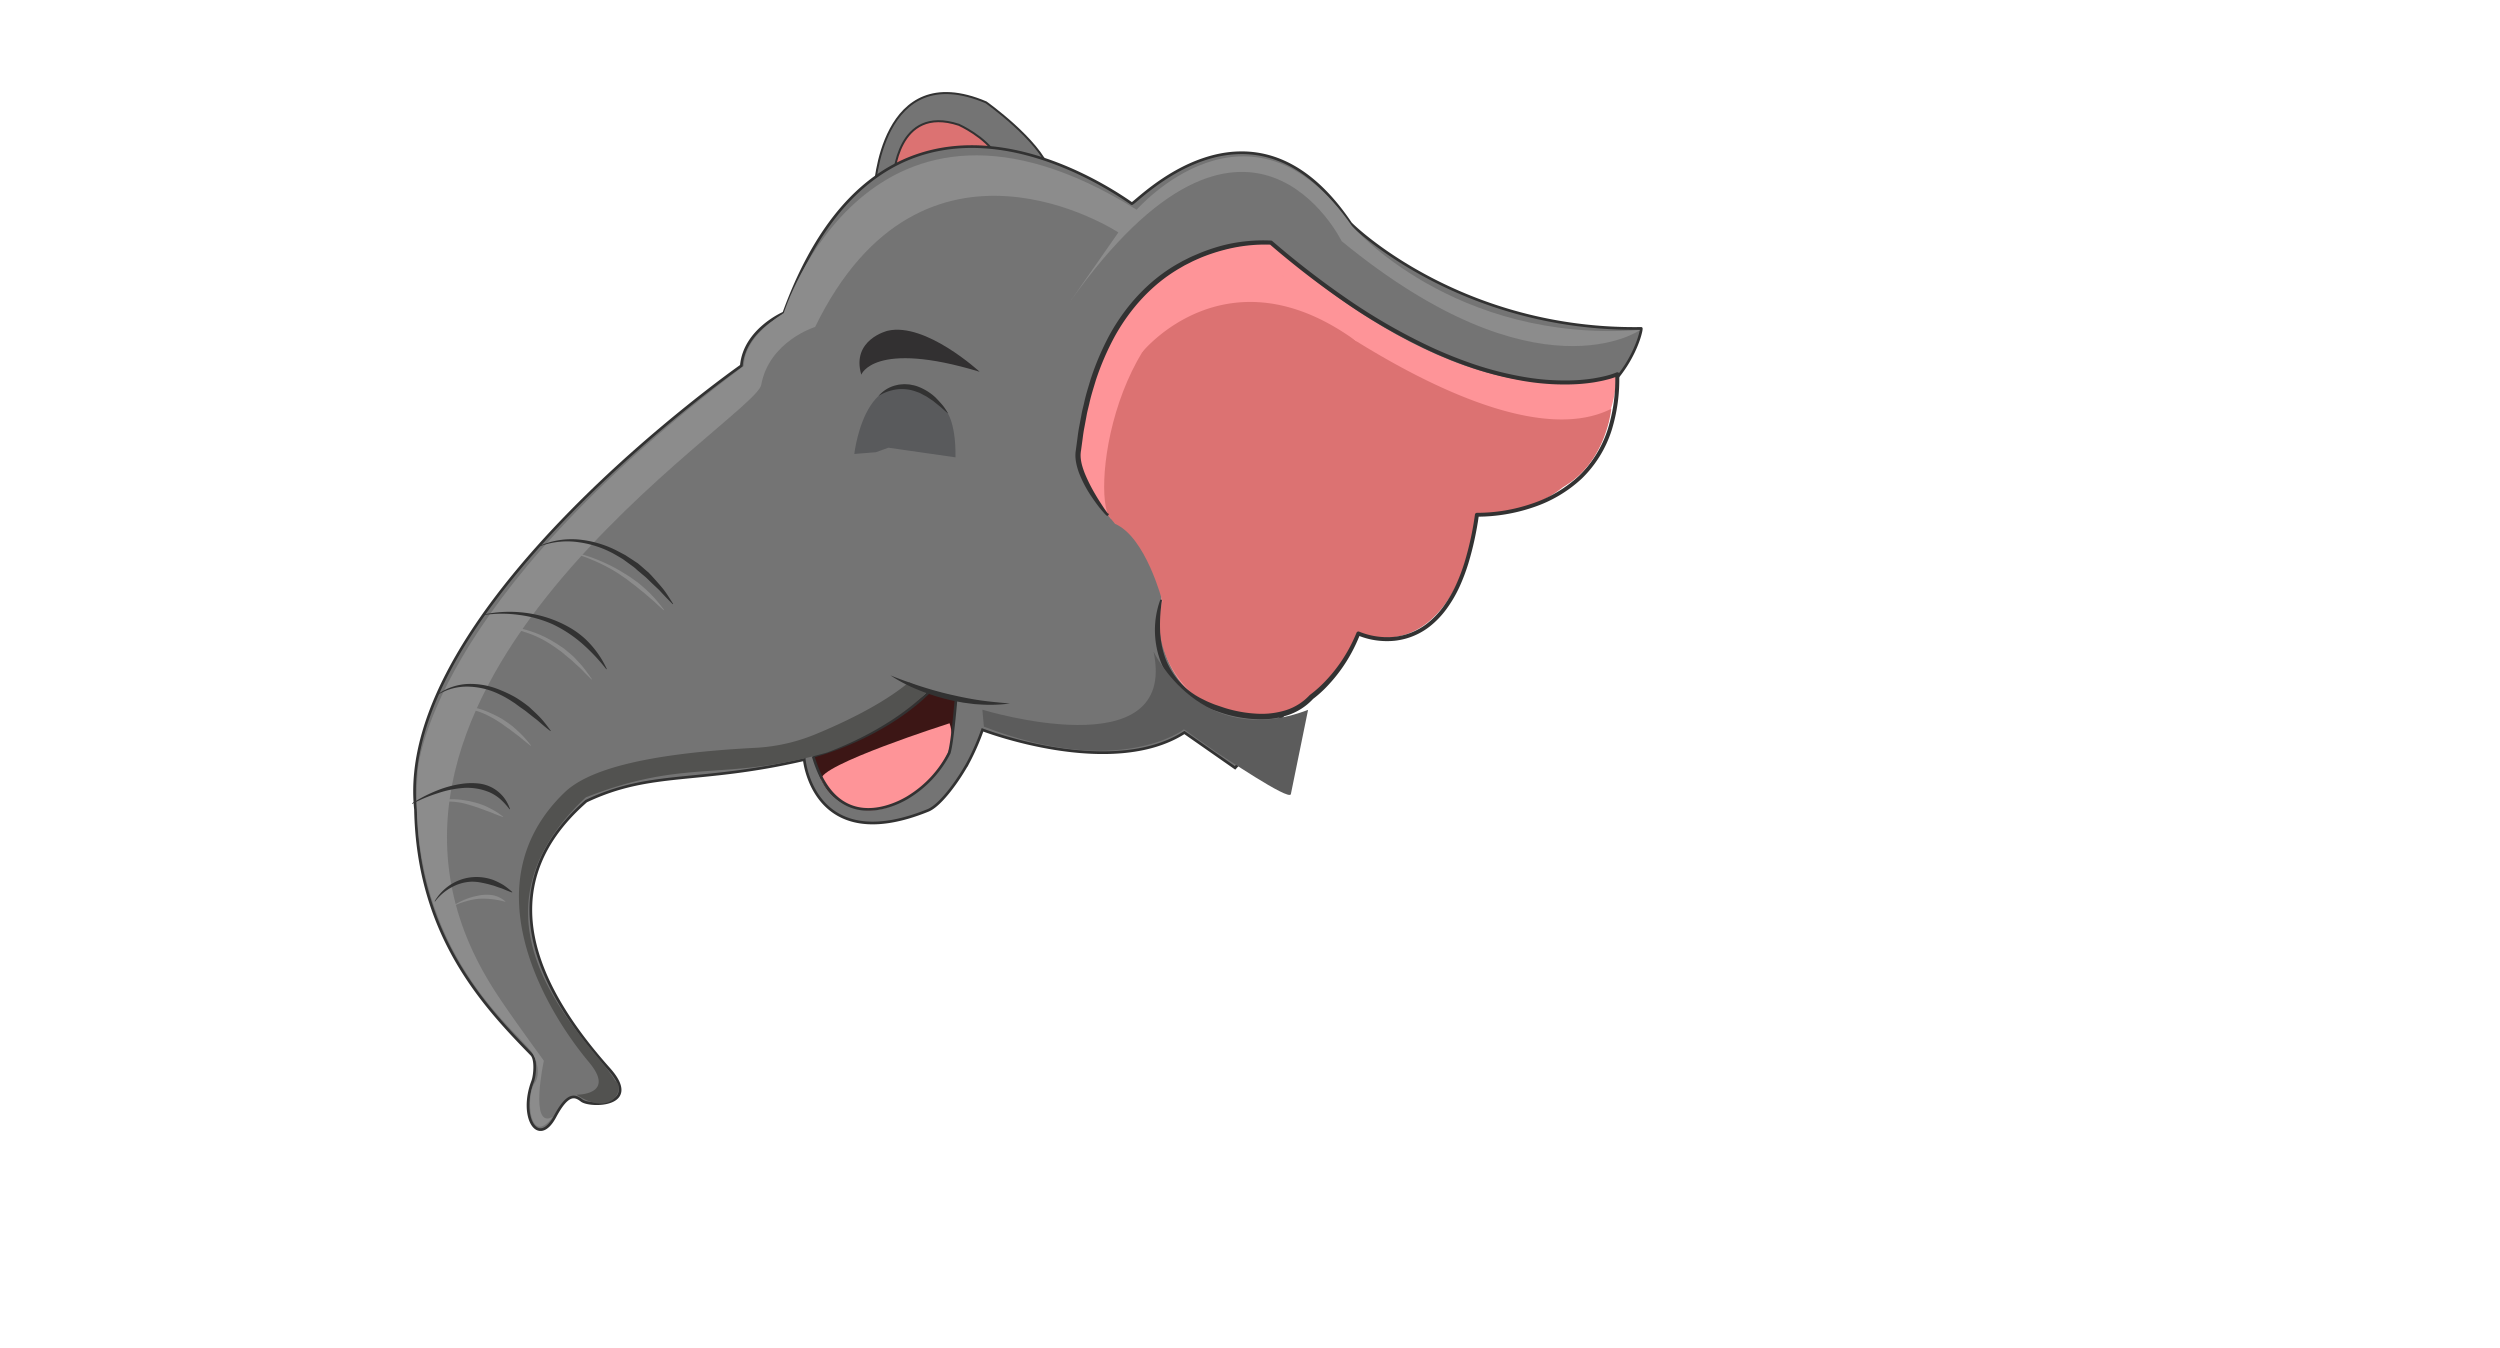 <svg id="b1c61b29-e468-4e91-93d0-33e4ae3a68d2" data-name="Layer 1" xmlns="http://www.w3.org/2000/svg" width="926.96" height="500" viewBox="0 0 926.96 500">
  <defs>
    <style>
      .a4994cab-c2e2-4068-a5ba-ed9ad0e1ef14, .f866bcf1-60b2-4d56-aa10-275effb73aea {
        fill: #747474;
      }

      .a4994cab-c2e2-4068-a5ba-ed9ad0e1ef14, .b62d9935-5cd7-4926-a21f-e5650c2098ad, .efa69ad6-71ac-43d7-8656-0afeee65d25d, .f866bcf1-60b2-4d56-aa10-275effb73aea {
        stroke: #323232;
        stroke-miterlimit: 10;
      }

      .efa69ad6-71ac-43d7-8656-0afeee65d25d, .f866bcf1-60b2-4d56-aa10-275effb73aea {
        stroke-width: 0.75px;
      }

      .efa69ad6-71ac-43d7-8656-0afeee65d25d, .f55aa812-460d-42e1-bc52-7b00164e5764 {
        fill: #dc7272;
      }

      .acbed302-c205-4986-b130-e167320ed5ef {
        fill: #3c1615;
      }

      .ade8fb35-a178-42d7-9577-42022dd63b57 {
        fill: #fe9498;
      }

      .a92899cc-efb4-478e-b4dc-bd08bd4c0027 {
        fill: #323232;
      }

      .b1260d4a-030a-4891-9708-1fe12dba3969 {
        fill: #323031;
      }

      .b5345e56-c3b2-4132-82fb-4a3e8483b478 {
        fill: #595a5c;
      }

      .b62d9935-5cd7-4926-a21f-e5650c2098ad {
        fill: none;
      }

      .e05acaf0-5c37-431e-9221-5254a792153c {
        fill: #5c5c5c;
      }

      .a361a891-89b9-4d02-80db-ae80595c1104 {
        fill: #8c8c8c;
      }

      .ffb519cd-5adc-425c-996f-678b5ec50dfb {
        fill: #525250;
      }
    </style>
  </defs>
  <g>
    <g>
      <path class="f866bcf1-60b2-4d56-aa10-275effb73aea" d="M324.27,70.23s2.2-48.9,41.35-32.28c0,0,19.52,13.86,23.53,25.17C389.15,63.12,341.24,74.44,324.27,70.23Z"/>
      <path class="efa69ad6-71ac-43d7-8656-0afeee65d25d" d="M331.32,65.92s1.14-27.23,24.21-19.65c0,0,10,4.48,14,11.55C369.57,57.82,348.83,55.73,331.32,65.92Z"/>
    </g>
    <path class="a4994cab-c2e2-4068-a5ba-ed9ad0e1ef14" d="M197.1,391c1.77,1.82,1.19,7.87.42,9.9-5.07,13.3,2,24.76,8.24,13.15,4.72-8.84,7.35-8,9.9-6,3.1,2.42,22.77,2.27,10-11.87-25-28.08-45.92-66.26-8.3-99.13,24.32-11.53,41.4-6.27,80.85-15.41,0,0,3.35,36.11,45.89,18.84,4.65-1.89,11.4-11.27,15.08-18.12a88.48,88.48,0,0,0,5.11-11.75s47.73,18.39,74.87,1l18.78,13.11,117-128.22c29-9.28,34.08-34.74,33.6-34.73-67,1-107.2-38.15-107.79-39-36.76-54.59-80.17-6.6-81.12-7.27-11.68-8.16-92-61.4-129,40.56,0,0-14.59,6.22-15.75,19.56,0,0-128.78,90.1-120.81,164.54C154.94,346.89,179.4,372.85,197.1,391Z"/>
    <path class="acbed302-c205-4986-b130-e167320ed5ef" d="M301.51,276.49s23.59-5.19,43.17-20.07l9.83,2.49s1.32,29-24.38,39.93C330.13,298.84,303.83,307.67,301.51,276.49Z"/>
    <path class="ade8fb35-a178-42d7-9577-42022dd63b57" d="M352.08,268.18s-49.18,15.68-47.56,20.95c0,0,11.93,22.72,35.86,3.87C340.38,293,356.48,280.52,352.08,268.18Z"/>
    <g>
      <path class="ade8fb35-a178-42d7-9577-42022dd63b57" d="M400.1,162.49S405.81,92.17,471.3,90c0,0,68.57,67.25,128.35,48.79,0,0-1.85,49.33-52,52.08,0,0-8.93,53.27-44,44,0,0-19.89,46.69-60.46,23.35,0,0-16.52-10.29-12.4-37.78,0,0-5.15-22.34-18.9-28.18C411.87,192.22,397.48,176.32,400.1,162.49Z"/>
      <path class="f55aa812-460d-42e1-bc52-7b00164e5764" d="M411,191.26c-6.47-13.92,5.45-89.9,58.91-87.77,0,0,20.78,6.79,34.47,25.52,0,0,44.56,35.61,89.73,27.05,0,0,2.38,0,2.57-.54,0,0-9.11,35-48.57,35.66,0,0-6.78,54.43-44,44,0,0-19,50-62,22,0,0-16.55-13.93-11.13-34.28,0,0-6.12-23.78-17.53-28.66h0Z"/>
      <path class="a92899cc-efb4-478e-b4dc-bd08bd4c0027" d="M411.05,190.54a.69.69,0,0,1,.05.13c.11.52-.82.76-.68.54-.13-.08-.07-.05-.11-.08l-.05,0-.13-.11-.21-.21-.4-.42-.75-.85c-.49-.58-1-1.16-1.44-1.75q-1.38-1.8-2.64-3.69a44.31,44.31,0,0,1-4.31-8,24.74,24.74,0,0,1-1.35-4.46,15.63,15.63,0,0,1-.28-2.38,12.36,12.36,0,0,1,.16-2.39l.6-4.46c.19-1.49.39-3,.69-4.46l.83-4.43c.26-1.48.68-2.94,1-4.4.64-2.95,1.58-5.82,2.43-8.71a100.85,100.85,0,0,1,7.16-16.62c5.89-10.54,14.34-19.86,24.91-25.9l2-1.12,2-1c1.34-.7,2.76-1.25,4.15-1.85A68.46,68.46,0,0,1,453.34,91a61,61,0,0,1,18-1.8h0a.76.76,0,0,1,.4.17h0A320.16,320.16,0,0,0,500,111.15a216.49,216.49,0,0,0,30.84,17.65,161.39,161.39,0,0,0,16.51,6.54,124.63,124.63,0,0,0,17.19,4.33,89.08,89.08,0,0,0,17.62,1.39,66.13,66.13,0,0,0,8.79-.77c1.45-.25,2.89-.52,4.31-.88a29.15,29.15,0,0,0,4.12-1.31h0a.73.73,0,0,1,1,.39.8.8,0,0,1,0,.26,63.76,63.76,0,0,1-2.82,20.84,43.31,43.31,0,0,1-11.07,17.87,49.22,49.22,0,0,1-18.12,10.69,64.48,64.48,0,0,1-20.77,3.43l.75-.62a117.65,117.65,0,0,1-3.92,18,72.69,72.69,0,0,1-3.28,8.64,47.51,47.51,0,0,1-4.66,8,33.12,33.12,0,0,1-6.43,6.74,25.5,25.5,0,0,1-8.31,4.3,25.82,25.82,0,0,1-4.61.94,28.26,28.26,0,0,1-4.69.08,27.75,27.75,0,0,1-9.13-2.13l1-.39h0a60.85,60.85,0,0,1-3.15,6.81,57.75,57.75,0,0,1-8.76,12.16,42.81,42.81,0,0,1-5.62,5.1l.16-.15a22.33,22.33,0,0,1-9.53,6.14,32.1,32.1,0,0,1-11.15,1.49A47.88,47.88,0,0,1,455.21,265c-.91-.25-1.79-.52-2.7-.84l-2.6-.88c-.88-.31-1.74-.7-2.6-1s-1.69-.82-2.54-1.22a31.46,31.46,0,0,1-8.95-6.83,28.38,28.38,0,0,1-5.75-9.71,33,33,0,0,1,.09-22,.35.35,0,0,1,.45-.2.34.34,0,0,1,.22.38v0a56.91,56.91,0,0,0-.69,10.73A34.17,34.17,0,0,0,432,243.8a27.63,27.63,0,0,0,13.78,15.38c.8.38,1.58.82,2.4,1.15s1.64.7,2.49,1l2.59.87c.82.29,1.68.55,2.54.78a48.09,48.09,0,0,0,10.57,1.66,30.19,30.19,0,0,0,10.47-1.33,20.43,20.43,0,0,0,8.74-5.55l.14-.12,0,0a44.75,44.75,0,0,0,5.4-4.78,56.42,56.42,0,0,0,8.69-11.67,59.39,59.39,0,0,0,3.17-6.58h0a.75.75,0,0,1,1-.4h0a27.12,27.12,0,0,0,13,1.91,24.24,24.24,0,0,0,12.18-4.94,31.85,31.85,0,0,0,6.14-6.45,46.59,46.59,0,0,0,4.52-7.77,70.58,70.58,0,0,0,3.21-8.45,114.91,114.91,0,0,0,3.86-17.74.73.73,0,0,1,.73-.62h0a63.05,63.05,0,0,0,20.25-3.36,47.77,47.77,0,0,0,17.58-10.36,41.76,41.76,0,0,0,10.69-17.27,62.43,62.43,0,0,0,2.76-20.36l1,.65a29.27,29.27,0,0,1-4.38,1.4c-1.46.38-2.94.65-4.43.91a66,66,0,0,1-9,.78,90.25,90.25,0,0,1-17.91-1.4,126.84,126.84,0,0,1-17.39-4.39,158,158,0,0,1-16.66-6.6,218.24,218.24,0,0,1-31.06-17.76,323.67,323.67,0,0,1-28.32-21.84l.4.17h0a59.48,59.48,0,0,0-17.48,2,68.08,68.08,0,0,0-8.38,2.8c-1.34.61-2.72,1.15-4,1.85l-2,1-1.91,1.11c-10.22,5.91-18.37,15-24.07,25.29a99.08,99.08,0,0,0-7,16.25c-.84,2.84-1.77,5.65-2.39,8.55-.33,1.45-.74,2.88-1,4.34l-.81,4.37c-.3,1.45-.5,2.93-.69,4.4l-.6,4.42c-.49,2.75.3,5.55,1.33,8.25a60,60,0,0,0,3.92,7.86c.74,1.28,1.52,2.53,2.34,3.77.4.62.8,1.24,1.22,1.85l.64.9.32.44.16.21.07.09h0s0,0-.07,0c.17-.2-.74,0-.64.52l0,.07a.45.45,0,0,1,.2-.62A.46.46,0,0,1,411.05,190.54Z"/>
      <path class="f55aa812-460d-42e1-bc52-7b00164e5764" d="M469.89,103.49a367.39,367.39,0,0,0,31.38,22c28.84,18.1,70.84,38.88,96.17,26.08,0,0-1.85,19.94-17.71,28.89,0,0-3.73-6.29-8.87-9.93s-6.56-5.4-11.79-8.06-55.5-18.32-56.05-19-12.11-11.65-12.11-11.65l-5.36-6.21Z"/>
      <path class="ade8fb35-a178-42d7-9577-42022dd63b57" d="M423.49,130.59s31.47-39.11,79.53-4c0,0-3.16-5.8-4.25-7.43a21.29,21.29,0,0,0-4.73-5.27c-1.81-1.27,4.18,2-4.54-3.45s-9.08-5.73-11.44-7-10.17-4.31-10.17-4.31-2.18-1.77-6.54-.79-6.18.61-12,2.79-1.82-3.82-10.9,4.54-8.9,7.63-10.35,10.17a62.32,62.32,0,0,1-4.62,6.41l-3.55,6.67Z"/>
    </g>
    <g>
      <path class="b1260d4a-030a-4891-9708-1fe12dba3969" d="M319.35,138.93s4.69-13,43.89-1.08c0,0-20-18.47-34.11-15.21C329.13,122.64,315.55,125.9,319.35,138.93Z"/>
      <path class="b5345e56-c3b2-4132-82fb-4a3e8483b478" d="M316.76,168.32s4.85-42.38,33.73-16.45c0,0,4,3.8,3.79,17.71L329.41,166l-4.64,1.68Z"/>
      <path class="a92899cc-efb4-478e-b4dc-bd08bd4c0027" d="M325.73,146.83a12.28,12.28,0,0,1,6.58-4c.32-.07.64-.16,1-.22l1-.1c.33,0,.67-.07,1-.07l1,.05,1,.07,1,.21a10.57,10.57,0,0,1,1.93.52,19.74,19.74,0,0,1,6.64,4.1c.9.93,1.78,1.86,2.6,2.84s1.47,2.08,2.13,3.16c-1-.8-1.92-1.65-2.84-2.48l-2.88-2.32c-.52-.32-1-.65-1.53-1a9.76,9.76,0,0,0-1.54-.94c-.53-.27-1.05-.56-1.58-.84s-1.11-.42-1.66-.64a15.22,15.22,0,0,0-6.93-.81A17.11,17.11,0,0,0,325.73,146.83Z"/>
    </g>
    <path class="b62d9935-5cd7-4926-a21f-e5650c2098ad" d="M301.51,280.4s25.33-6.35,43.17-24l9.83,2.49s-1.34,16.47-2.57,20.32a40.93,40.93,0,0,1-14.6,16s-26.18,17.94-35.83-14.81"/>
    <path class="e05acaf0-5c37-431e-9221-5254a792153c" d="M364.24,263.14S437,285.45,427.72,241.6c0,0,17.57,36.82,57.29,21.61l-6.38,31.25c-.54,2.69-25.51-14.32-27.85-15.73L439,270.42s-23.91,18.54-74.19-1Z"/>
    <path class="a361a891-89b9-4d02-80db-ae80595c1104" d="M414.68,86.18s-72.26-47.46-112.45,35.05c0,0-17,5.23-20,21.52-2.22,12.18-168.66,112.9-99.82,223,0,0,2.51,4.59,19.24,27.55,0,0-5.51,25.63,3.29,20.84-8.68,11.64-10.16-8-6.67-12.62,2.24-3,.85-9.08-1.53-12-8.3-10-46.43-40.25-41.84-103.77,0,0,3.34-61.78,120.81-150,.58-.44-1.65-9.11,14.88-19.68,0,0,31.51-100.16,130.87-38.3,0,0,42.06-48.31,79.82,6,0,0,37.66,43.61,106.89,38.58,0,0-38,26.73-110.71-32.94,0,0-34.59-70.7-100.78,22.56Z"/>
    <g>
      <g>
        <path class="a92899cc-efb4-478e-b4dc-bd08bd4c0027" d="M200.32,202.28a29.76,29.76,0,0,1,14.29-2.23,39.28,39.28,0,0,1,14,4.07c1.08.58,2.18,1.13,3.26,1.72l3.07,2c.51.35,1,.67,1.52,1l1.41,1.19,2.76,2.42c1.69,1.77,3.31,3.6,4.87,5.46s2.8,4,4.1,6l-.16.12q-2.59-2.56-5-5.22l-2.61-2.46c-.87-.82-1.68-1.69-2.58-2.47l-2.72-2.28-1.34-1.18c-.45-.37-.95-.7-1.42-1.05L231,207.35c-1-.62-2-1.2-3.06-1.81a37.81,37.81,0,0,0-13.39-4.49,29.16,29.16,0,0,0-14.1,1.41Z"/>
        <path class="a361a891-89b9-4d02-80db-ae80595c1104" d="M209.06,204.29a45.66,45.66,0,0,1,10.72,2.57,65.63,65.63,0,0,1,10,4.7c.8.47,1.57,1,2.37,1.45l1.18.73,1.13.8c.75.54,1.52,1.07,2.25,1.62l2.12,1.81a50,50,0,0,1,3.94,3.9c1.23,1.37,2.37,2.83,3.47,4.3l-.11.1c-.71-.59-1.38-1.21-2.07-1.82s-1.31-1.27-2-1.84-1.38-1.18-2.08-1.77l-1-.89-1.07-.84-2.11-1.72-2.16-1.65-1.07-.84-1.12-.77c-.75-.51-1.48-1-2.25-1.54a62.78,62.78,0,0,0-9.66-5,45.25,45.25,0,0,0-10.45-3.12Z"/>
      </g>
      <g>
        <path class="a92899cc-efb4-478e-b4dc-bd08bd4c0027" d="M179.21,227.87a46.53,46.53,0,0,1,13.33-.88,45.48,45.48,0,0,1,13.11,3,43.66,43.66,0,0,1,6.1,3,32.45,32.45,0,0,1,5.44,4.1A36.08,36.08,0,0,1,225,248.06l-.17.11a69.93,69.93,0,0,0-9-9.55A48.18,48.18,0,0,0,205,231.5,44.58,44.58,0,0,0,192.44,228a46.27,46.27,0,0,0-13.19.07Z"/>
        <path class="a361a891-89b9-4d02-80db-ae80595c1104" d="M178.42,232.56a33.62,33.62,0,0,1,11.92-.09,43.84,43.84,0,0,1,11.45,3.61,51.91,51.91,0,0,1,5.24,3c.83.58,1.71,1.08,2.49,1.72l2.31,1.95c.37.34.77.65,1.11,1l1,1.09c.68.74,1.38,1.46,2,2.21,1.27,1.55,2.43,3.19,3.56,4.83l-.12.09c-.73-.69-1.42-1.4-2.13-2.09s-1.34-1.45-2.07-2.11-1.46-1.32-2.19-2l-1.08-1c-.36-.33-.76-.61-1.14-.92L208.57,242c-.75-.63-1.58-1.15-2.37-1.73a49.74,49.74,0,0,0-4.95-3.13,42.78,42.78,0,0,0-11-3.94,33.16,33.16,0,0,0-11.75-.5Z"/>
      </g>
      <g>
        <path class="a92899cc-efb4-478e-b4dc-bd08bd4c0027" d="M162.78,257.1a20.94,20.94,0,0,1,11.29-3.52A28.68,28.68,0,0,1,185.83,256a43.87,43.87,0,0,1,5.43,2.64,48.53,48.53,0,0,1,4.93,3.47c1.46,1.37,2.95,2.7,4.31,4.17s2.54,3.07,3.72,4.66l-.14.14q-2.37-1.83-4.55-3.78c-.75-.64-1.55-1.2-2.31-1.81l-2.28-1.82c-.77-.57-1.59-1.1-2.37-1.67l-1.16-.86a9.78,9.78,0,0,0-1.2-.82,37.13,37.13,0,0,0-5-2.86,27.58,27.58,0,0,0-11.12-2.85,20.36,20.36,0,0,0-11.17,2.68Z"/>
        <path class="a361a891-89b9-4d02-80db-ae80595c1104" d="M162.8,263.45a15.1,15.1,0,0,1,4.64-1.45,22.84,22.84,0,0,1,4.89-.2,28.54,28.54,0,0,1,9.45,2.56,38.36,38.36,0,0,1,4.38,2.23,48.13,48.13,0,0,1,4,2.8c1.21,1.1,2.45,2.17,3.58,3.34s2.16,2.43,3.16,3.71l-.1.1c-1.31-1-2.54-2-3.76-3s-2.55-1.94-3.8-2.93l-1.95-1.36c-.65-.44-1.25-1-1.95-1.36a35.65,35.65,0,0,0-4.09-2.41,27.63,27.63,0,0,0-9-2.89,21.65,21.65,0,0,0-4.76-.1,14.82,14.82,0,0,0-4.63,1.13Z"/>
      </g>
      <g>
        <path class="a92899cc-efb4-478e-b4dc-bd08bd4c0027" d="M152.76,297.86a56.29,56.29,0,0,1,9.14-4.69,39.86,39.86,0,0,1,10-2.63,25.35,25.35,0,0,1,5.3-.06,14.18,14.18,0,0,1,5.18,1.51,14,14,0,0,1,4.19,3.39,14.93,14.93,0,0,1,2.53,4.6l-.18.09a25.51,25.51,0,0,0-3.36-3.71,16.16,16.16,0,0,0-4-2.57,21.46,21.46,0,0,0-9.49-1.65,38.55,38.55,0,0,0-9.83,2,55.93,55.93,0,0,0-9.37,3.92Z"/>
        <path class="a361a891-89b9-4d02-80db-ae80595c1104" d="M158,298.91a11.68,11.68,0,0,1,3.41-1.64c.59-.23,1.22-.33,1.83-.5s1.25-.21,1.88-.3a27.2,27.2,0,0,1,7.59.35c1.27.18,2.49.52,3.73.81a34.68,34.68,0,0,1,3.59,1.26c1.14.57,2.28,1.12,3.37,1.75s2.12,1.39,3.13,2.14l-.08.13c-1.2-.4-2.37-.83-3.51-1.32s-2.33-.85-3.47-1.31a71.46,71.46,0,0,0-7-2.28,25.6,25.6,0,0,0-7.29-.78c-.61,0-1.23.09-1.84.15s-1.22.16-1.81.33a11.7,11.7,0,0,0-3.44,1.33Z"/>
      </g>
      <g>
        <path class="a92899cc-efb4-478e-b4dc-bd08bd4c0027" d="M161.16,334.15a18.88,18.88,0,0,1,5.62-5.95,17.75,17.75,0,0,1,7.82-2.9,18.24,18.24,0,0,1,8.36,1,27.77,27.77,0,0,1,3.74,1.87,34,34,0,0,1,3.25,2.57l-.11.17c-1.32-.44-2.56-1-3.77-1.49-.64-.19-1.26-.41-1.89-.62a13.48,13.48,0,0,0-1.86-.61,38.53,38.53,0,0,0-3.75-.9,17.07,17.07,0,0,0-3.84-.37,16.67,16.67,0,0,0-7.43,2.16,19.08,19.08,0,0,0-6,5.21Z"/>
        <path class="a361a891-89b9-4d02-80db-ae80595c1104" d="M168.09,335.78a25.85,25.85,0,0,1,9.43-3.73,14.41,14.41,0,0,1,5.2-.12,10,10,0,0,1,4.65,2.29l-.07.13a30.86,30.86,0,0,0-9.63-1.11,25.91,25.91,0,0,0-4.83.93,30.26,30.26,0,0,0-4.68,1.74Z"/>
      </g>
    </g>
    <path class="ffb519cd-5adc-425c-996f-678b5ec50dfb" d="M209.28,293.87c7.88-7.61,26.63-14.27,70.64-16.58A67.65,67.65,0,0,0,302,272.4c10.29-4.22,25.07-11.13,35.06-19.47l7,3.31s-11.4,12.9-37.32,22.76c-39.06,11.09-51.82,1.88-89.52,16.64C166.64,343,220.49,387,228.13,400.75c3.87,2.27-.8,14.06-14.36,5.15,0,0,14.87.2,4.6-12.07C202.9,375.37,173.82,328.09,209.28,293.87Z"/>
    <path class="a92899cc-efb4-478e-b4dc-bd08bd4c0027" d="M330.13,250.41q5.36,2.15,10.77,3.91c3.62,1.17,7.27,2.23,11,3.1s7.4,1.64,11.15,2.2,7.54.87,11.39,1.23a55.15,55.15,0,0,1-11.56.32l-1.45-.09L360,260.9l-2.88-.38c-1.9-.36-3.81-.68-5.69-1.16a76.19,76.19,0,0,1-11-3.58A57.63,57.63,0,0,1,330.13,250.41Z"/>
  </g>
</svg>
